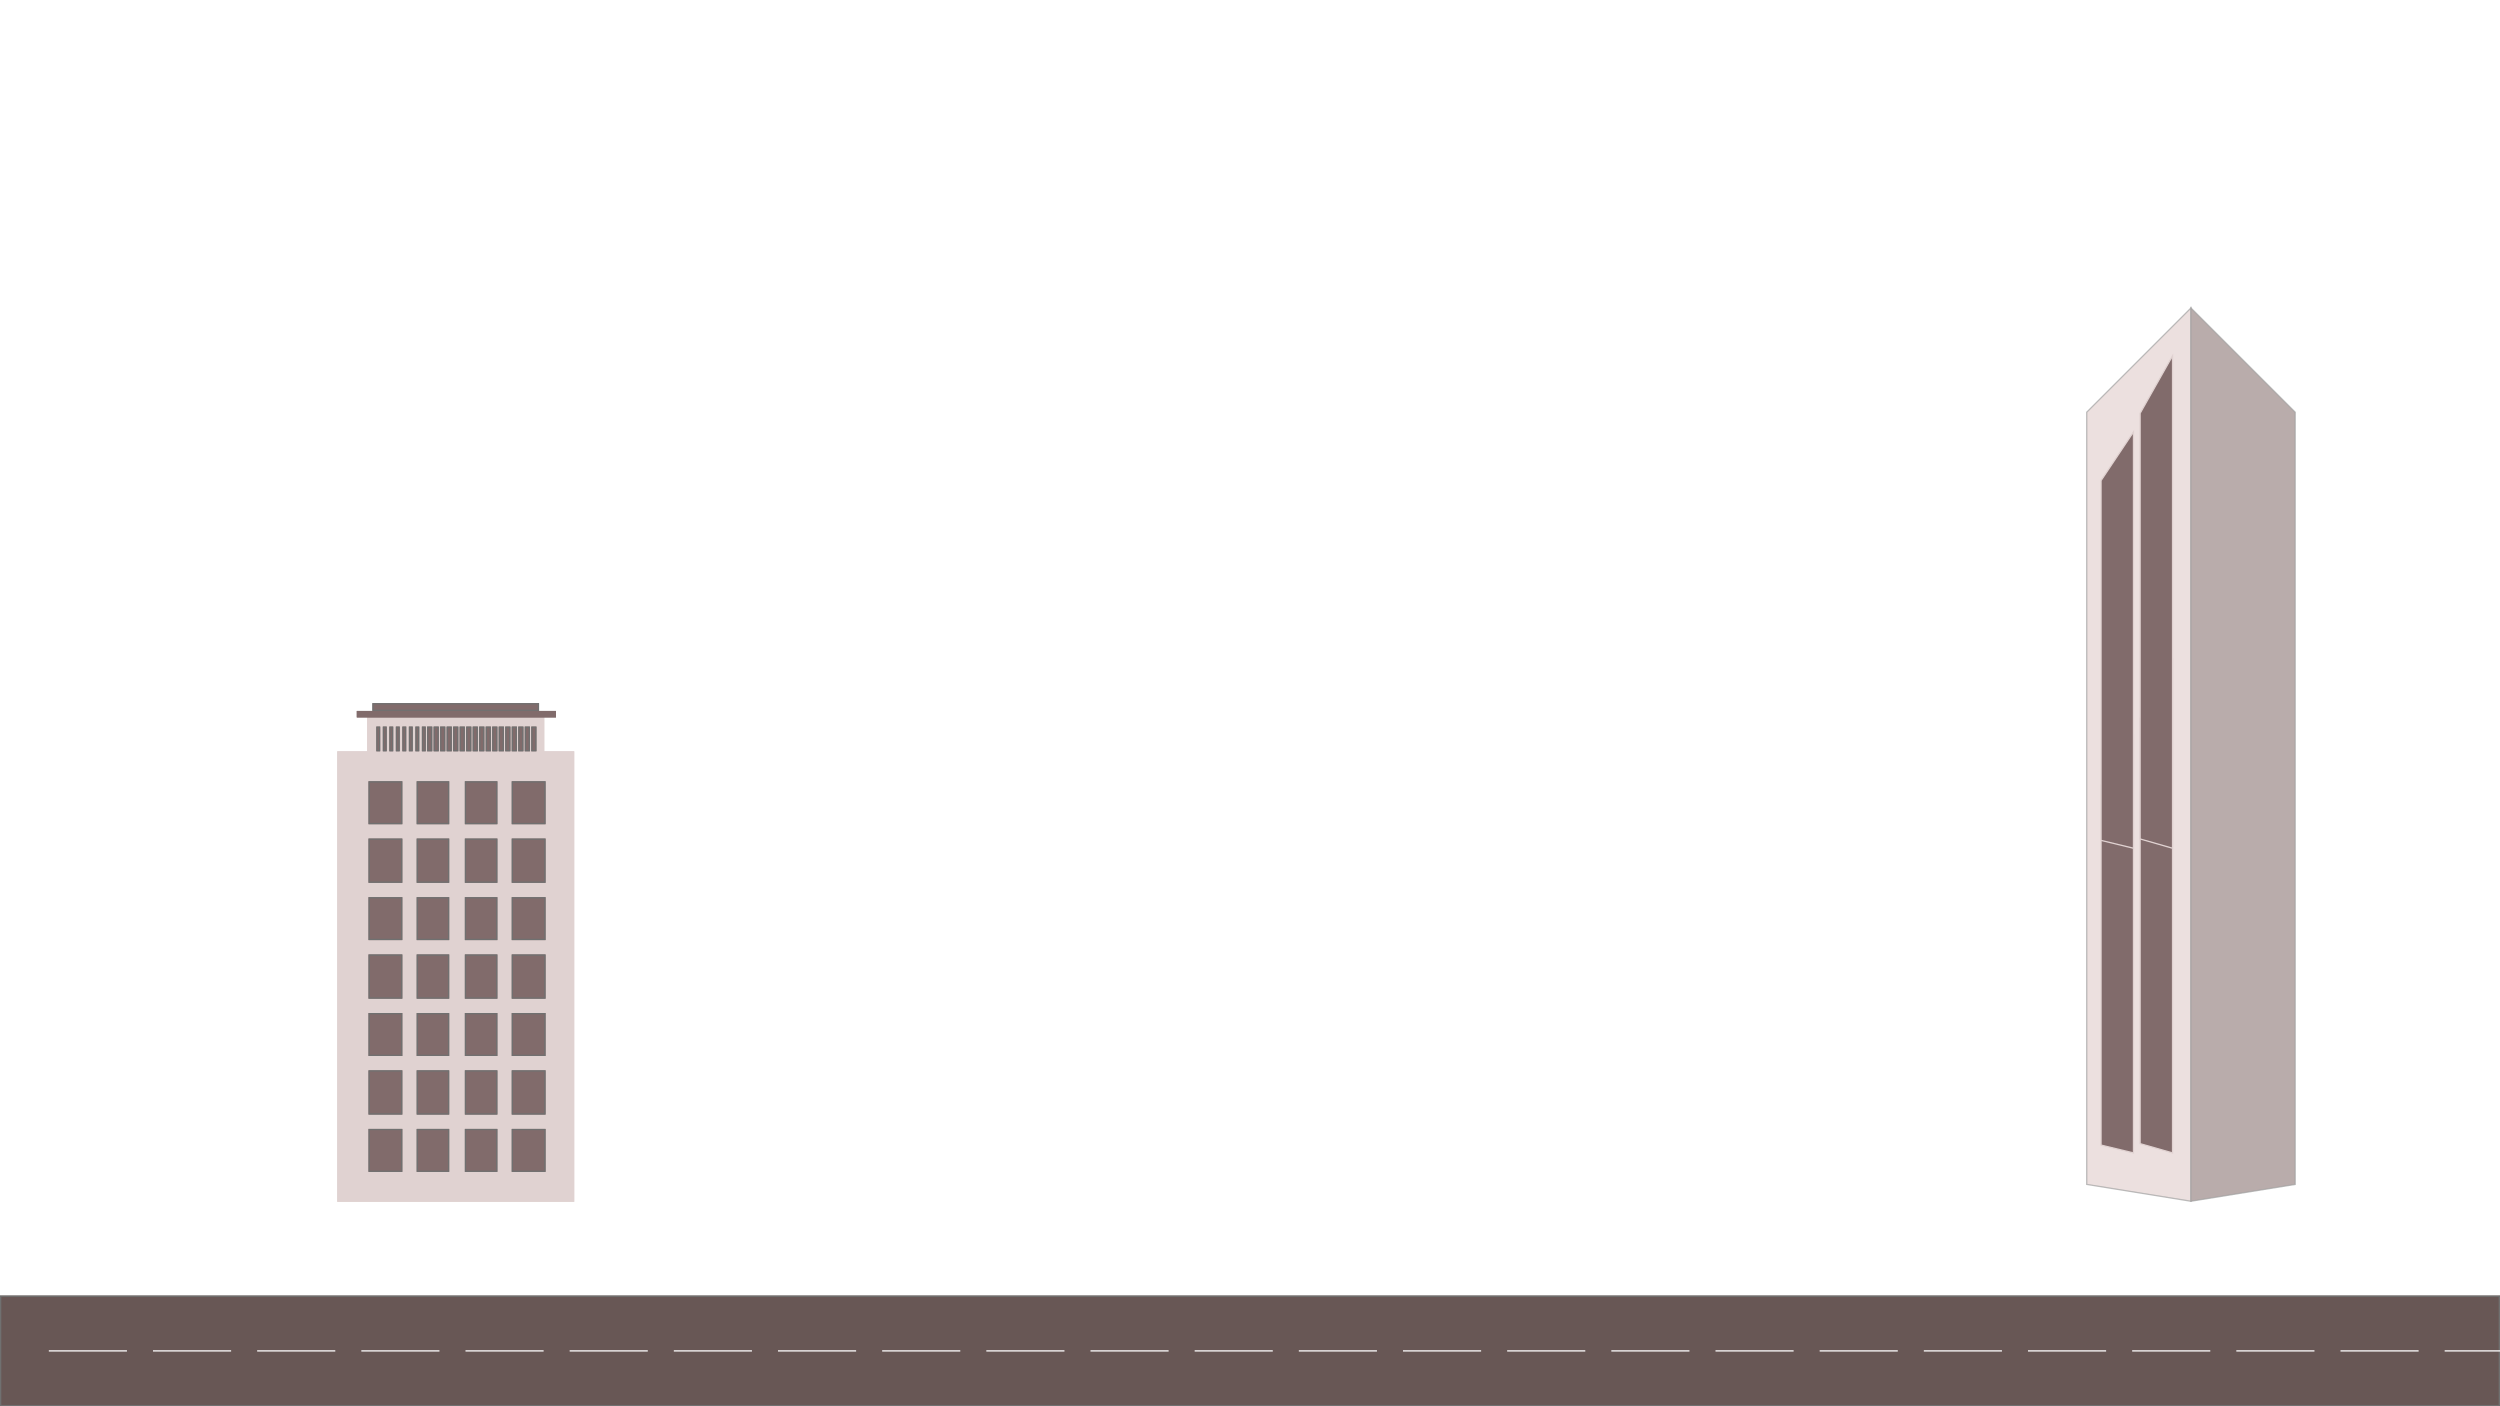 <svg xmlns="http://www.w3.org/2000/svg" xmlns:xlink="http://www.w3.org/1999/xlink" width="1920" height="1080" viewBox="0 0 1920 1080">
  <defs>
    <style>
      .cls-1, .cls-11 {
        fill: none;
      }

      .cls-2 {
        clip-path: url(#clip-Web_1920_1);
      }

      .cls-3 {
        fill: #e0d2d1;
      }

      .cls-3, .cls-7 {
        stroke: #e0d2d1;
      }

      .cls-4, .cls-5, .cls-7 {
        fill: #816b6b;
      }

      .cls-4, .cls-9 {
        stroke: #707070;
      }

      .cls-5 {
        stroke: #816b6b;
      }

      .cls-6 {
        fill: #ece0df;
      }

      .cls-6, .cls-8 {
        stroke: rgba(159,159,159,0.68);
      }

      .cls-8 {
        fill: #b9acab;
      }

      .cls-9 {
        fill: #685755;
      }

      .cls-10 {
        clip-path: url(#clip-path);
      }

      .cls-11 {
        stroke: #fff;
      }

      .cls-12 {
        stroke: none;
      }

      .cls-13 {
        fill: #fff;
      }
    </style>
    <clipPath id="clip-path">
      <rect class="cls-1" width="1920" height="2"/>
    </clipPath>
    <clipPath id="clip-Web_1920_1">
      <rect width="1920" height="1080"/>
    </clipPath>
  </defs>
  <g id="Web_1920_1" data-name="Web 1920 – 1" class="cls-2">
    <rect class="cls-13" width="1920" height="1080"/>
    <g id="Building1" transform="translate(42 303.632)">
      <g id="Rectangle_1" data-name="Rectangle 1" class="cls-3" transform="translate(217 273.368)">
        <rect class="cls-12" width="182" height="346"/>
        <rect class="cls-1" x="0.5" y="0.5" width="181" height="345"/>
      </g>
      <g id="Group_1" data-name="Group 1" transform="translate(241.074 295.958)">
        <g id="Rectangle_2" data-name="Rectangle 2" class="cls-4" transform="translate(-0.074 0.41)">
          <rect class="cls-12" width="26" height="33"/>
          <rect class="cls-1" x="0.5" y="0.5" width="25" height="32"/>
        </g>
        <g id="Rectangle_3" data-name="Rectangle 3" class="cls-4" transform="translate(36.926 0.41)">
          <rect class="cls-12" width="25" height="33"/>
          <rect class="cls-1" x="0.5" y="0.5" width="24" height="32"/>
        </g>
        <g id="Rectangle_4" data-name="Rectangle 4" class="cls-4" transform="translate(73.926 0.41)">
          <rect class="cls-12" width="25" height="33"/>
          <rect class="cls-1" x="0.5" y="0.5" width="24" height="32"/>
        </g>
        <g id="Rectangle_5" data-name="Rectangle 5" class="cls-4" transform="translate(109.926 0.41)">
          <rect class="cls-12" width="26" height="33"/>
          <rect class="cls-1" x="0.5" y="0.5" width="25" height="32"/>
        </g>
      </g>
      <g id="Group_2" data-name="Group 2" transform="translate(241.074 340.472)">
        <g id="Rectangle_2-2" data-name="Rectangle 2" class="cls-4" transform="translate(-0.074 -0.104)">
          <rect class="cls-12" width="26" height="34"/>
          <rect class="cls-1" x="0.5" y="0.5" width="25" height="33"/>
        </g>
        <g id="Rectangle_3-2" data-name="Rectangle 3" class="cls-4" transform="translate(36.926 -0.104)">
          <rect class="cls-12" width="25" height="34"/>
          <rect class="cls-1" x="0.5" y="0.5" width="24" height="33"/>
        </g>
        <g id="Rectangle_4-2" data-name="Rectangle 4" class="cls-4" transform="translate(73.926 -0.104)">
          <rect class="cls-12" width="25" height="34"/>
          <rect class="cls-1" x="0.5" y="0.5" width="24" height="33"/>
        </g>
        <g id="Rectangle_5-2" data-name="Rectangle 5" class="cls-4" transform="translate(109.926 -0.104)">
          <rect class="cls-12" width="26" height="34"/>
          <rect class="cls-1" x="0.5" y="0.5" width="25" height="33"/>
        </g>
      </g>
      <g id="Group_3" data-name="Group 3" transform="translate(241.074 384.987)">
        <g id="Rectangle_2-3" data-name="Rectangle 2" class="cls-4" transform="translate(-0.074 0.381)">
          <rect class="cls-12" width="26" height="33"/>
          <rect class="cls-1" x="0.5" y="0.5" width="25" height="32"/>
        </g>
        <g id="Rectangle_3-3" data-name="Rectangle 3" class="cls-4" transform="translate(36.926 0.381)">
          <rect class="cls-12" width="25" height="33"/>
          <rect class="cls-1" x="0.5" y="0.5" width="24" height="32"/>
        </g>
        <g id="Rectangle_4-3" data-name="Rectangle 4" class="cls-4" transform="translate(73.926 0.381)">
          <rect class="cls-12" width="25" height="33"/>
          <rect class="cls-1" x="0.5" y="0.5" width="24" height="32"/>
        </g>
        <g id="Rectangle_5-3" data-name="Rectangle 5" class="cls-4" transform="translate(109.926 0.381)">
          <rect class="cls-12" width="26" height="33"/>
          <rect class="cls-1" x="0.5" y="0.5" width="25" height="32"/>
        </g>
      </g>
      <g id="Group_4" data-name="Group 4" transform="translate(241.074 429.501)">
        <g id="Rectangle_2-4" data-name="Rectangle 2" class="cls-4" transform="translate(-0.074 -0.133)">
          <rect class="cls-12" width="26" height="34"/>
          <rect class="cls-1" x="0.5" y="0.5" width="25" height="33"/>
        </g>
        <g id="Rectangle_3-4" data-name="Rectangle 3" class="cls-4" transform="translate(36.926 -0.133)">
          <rect class="cls-12" width="25" height="34"/>
          <rect class="cls-1" x="0.5" y="0.5" width="24" height="33"/>
        </g>
        <g id="Rectangle_4-4" data-name="Rectangle 4" class="cls-4" transform="translate(73.926 -0.133)">
          <rect class="cls-12" width="25" height="34"/>
          <rect class="cls-1" x="0.5" y="0.5" width="24" height="33"/>
        </g>
        <g id="Rectangle_5-4" data-name="Rectangle 5" class="cls-4" transform="translate(109.926 -0.133)">
          <rect class="cls-12" width="26" height="34"/>
          <rect class="cls-1" x="0.5" y="0.5" width="25" height="33"/>
        </g>
      </g>
      <g id="Group_5" data-name="Group 5" transform="translate(241.074 474.015)">
        <g id="Rectangle_2-5" data-name="Rectangle 2" class="cls-4" transform="translate(-0.074 0.353)">
          <rect class="cls-12" width="26" height="33"/>
          <rect class="cls-1" x="0.5" y="0.5" width="25" height="32"/>
        </g>
        <g id="Rectangle_3-5" data-name="Rectangle 3" class="cls-4" transform="translate(36.926 0.353)">
          <rect class="cls-12" width="25" height="33"/>
          <rect class="cls-1" x="0.5" y="0.5" width="24" height="32"/>
        </g>
        <g id="Rectangle_4-5" data-name="Rectangle 4" class="cls-4" transform="translate(73.926 0.353)">
          <rect class="cls-12" width="25" height="33"/>
          <rect class="cls-1" x="0.5" y="0.5" width="24" height="32"/>
        </g>
        <g id="Rectangle_5-5" data-name="Rectangle 5" class="cls-4" transform="translate(109.926 0.353)">
          <rect class="cls-12" width="26" height="33"/>
          <rect class="cls-1" x="0.5" y="0.5" width="25" height="32"/>
        </g>
      </g>
      <g id="Group_6" data-name="Group 6" transform="translate(241.074 518.529)">
        <g id="Rectangle_2-6" data-name="Rectangle 2" class="cls-4" transform="translate(-0.074 -0.162)">
          <rect class="cls-12" width="26" height="34"/>
          <rect class="cls-1" x="0.5" y="0.5" width="25" height="33"/>
        </g>
        <g id="Rectangle_3-6" data-name="Rectangle 3" class="cls-4" transform="translate(36.926 -0.162)">
          <rect class="cls-12" width="25" height="34"/>
          <rect class="cls-1" x="0.5" y="0.5" width="24" height="33"/>
        </g>
        <g id="Rectangle_4-6" data-name="Rectangle 4" class="cls-4" transform="translate(73.926 -0.162)">
          <rect class="cls-12" width="25" height="34"/>
          <rect class="cls-1" x="0.5" y="0.5" width="24" height="33"/>
        </g>
        <g id="Rectangle_5-6" data-name="Rectangle 5" class="cls-4" transform="translate(109.926 -0.162)">
          <rect class="cls-12" width="26" height="34"/>
          <rect class="cls-1" x="0.5" y="0.5" width="25" height="33"/>
        </g>
      </g>
      <g id="Group_7" data-name="Group 7" transform="translate(241.074 563.044)">
        <g id="Rectangle_2-7" data-name="Rectangle 2" class="cls-4" transform="translate(-0.074 0.324)">
          <rect class="cls-12" width="26" height="33"/>
          <rect class="cls-1" x="0.5" y="0.5" width="25" height="32"/>
        </g>
        <g id="Rectangle_3-7" data-name="Rectangle 3" class="cls-4" transform="translate(36.926 0.324)">
          <rect class="cls-12" width="25" height="33"/>
          <rect class="cls-1" x="0.5" y="0.5" width="24" height="32"/>
        </g>
        <g id="Rectangle_4-7" data-name="Rectangle 4" class="cls-4" transform="translate(73.926 0.324)">
          <rect class="cls-12" width="25" height="33"/>
          <rect class="cls-1" x="0.5" y="0.5" width="24" height="32"/>
        </g>
        <g id="Rectangle_5-7" data-name="Rectangle 5" class="cls-4" transform="translate(109.926 0.324)">
          <rect class="cls-12" width="26" height="33"/>
          <rect class="cls-1" x="0.5" y="0.5" width="25" height="32"/>
        </g>
      </g>
      <g id="Rectangle_6" data-name="Rectangle 6" class="cls-3" transform="translate(240 244.368)">
        <rect class="cls-12" width="136" height="36"/>
        <rect class="cls-1" x="0.5" y="0.5" width="135" height="35"/>
      </g>
      <g id="Group_8" data-name="Group 8" transform="translate(246.525 254.169)">
        <g id="Rectangle_7" data-name="Rectangle 7" class="cls-4" transform="translate(0.475 0.199)">
          <rect class="cls-12" width="3" height="19"/>
          <rect class="cls-1" x="0.5" y="0.5" width="2" height="18"/>
        </g>
        <g id="Rectangle_8" data-name="Rectangle 8" class="cls-4" transform="translate(5.475 0.199)">
          <rect class="cls-12" width="3" height="19"/>
          <rect class="cls-1" x="0.5" y="0.5" width="2" height="18"/>
        </g>
        <g id="Rectangle_9" data-name="Rectangle 9" class="cls-4" transform="translate(10.475 0.199)">
          <rect class="cls-12" width="3" height="19"/>
          <rect class="cls-1" x="0.5" y="0.5" width="2" height="18"/>
        </g>
        <g id="Rectangle_10" data-name="Rectangle 10" class="cls-4" transform="translate(15.475 0.199)">
          <rect class="cls-12" width="3" height="19"/>
          <rect class="cls-1" x="0.5" y="0.5" width="2" height="18"/>
        </g>
      </g>
      <g id="Group_9" data-name="Group 9" transform="translate(266.511 254.169)">
        <g id="Rectangle_7-2" data-name="Rectangle 7" class="cls-4" transform="translate(0.489 0.199)">
          <rect class="cls-12" width="3" height="19"/>
          <rect class="cls-1" x="0.5" y="0.5" width="2" height="18"/>
        </g>
        <g id="Rectangle_8-2" data-name="Rectangle 8" class="cls-4" transform="translate(5.489 0.199)">
          <rect class="cls-12" width="3" height="19"/>
          <rect class="cls-1" x="0.5" y="0.5" width="2" height="18"/>
        </g>
        <g id="Rectangle_9-2" data-name="Rectangle 9" class="cls-4" transform="translate(10.489 0.199)">
          <rect class="cls-12" width="3" height="19"/>
          <rect class="cls-1" x="0.5" y="0.5" width="2" height="18"/>
        </g>
        <g id="Rectangle_10-2" data-name="Rectangle 10" class="cls-4" transform="translate(15.489 0.199)">
          <rect class="cls-12" width="3" height="19"/>
          <rect class="cls-1" x="0.5" y="0.5" width="2" height="18"/>
        </g>
      </g>
      <g id="Group_10" data-name="Group 10" transform="translate(286.497 254.169)">
        <g id="Rectangle_7-3" data-name="Rectangle 7" class="cls-4" transform="translate(-0.497 0.199)">
          <rect class="cls-12" width="4" height="19"/>
          <rect class="cls-1" x="0.5" y="0.5" width="3" height="18"/>
        </g>
        <g id="Rectangle_8-3" data-name="Rectangle 8" class="cls-4" transform="translate(4.503 0.199)">
          <rect class="cls-12" width="4" height="19"/>
          <rect class="cls-1" x="0.5" y="0.5" width="3" height="18"/>
        </g>
        <g id="Rectangle_9-3" data-name="Rectangle 9" class="cls-4" transform="translate(9.503 0.199)">
          <rect class="cls-12" width="4" height="19"/>
          <rect class="cls-1" x="0.5" y="0.5" width="3" height="18"/>
        </g>
        <g id="Rectangle_10-3" data-name="Rectangle 10" class="cls-4" transform="translate(14.503 0.199)">
          <rect class="cls-12" width="4" height="19"/>
          <rect class="cls-1" x="0.5" y="0.5" width="3" height="18"/>
        </g>
      </g>
      <g id="Group_11" data-name="Group 11" transform="translate(306.483 254.169)">
        <g id="Rectangle_7-4" data-name="Rectangle 7" class="cls-4" transform="translate(-0.483 0.199)">
          <rect class="cls-12" width="4" height="19"/>
          <rect class="cls-1" x="0.5" y="0.5" width="3" height="18"/>
        </g>
        <g id="Rectangle_8-4" data-name="Rectangle 8" class="cls-4" transform="translate(4.517 0.199)">
          <rect class="cls-12" width="4" height="19"/>
          <rect class="cls-1" x="0.5" y="0.5" width="3" height="18"/>
        </g>
        <g id="Rectangle_9-4" data-name="Rectangle 9" class="cls-4" transform="translate(9.517 0.199)">
          <rect class="cls-12" width="4" height="19"/>
          <rect class="cls-1" x="0.5" y="0.5" width="3" height="18"/>
        </g>
        <g id="Rectangle_10-4" data-name="Rectangle 10" class="cls-4" transform="translate(14.517 0.199)">
          <rect class="cls-12" width="4" height="19"/>
          <rect class="cls-1" x="0.5" y="0.5" width="3" height="18"/>
        </g>
      </g>
      <g id="Group_12" data-name="Group 12" transform="translate(326.469 254.169)">
        <g id="Rectangle_7-5" data-name="Rectangle 7" class="cls-4" transform="translate(-0.469 0.199)">
          <rect class="cls-12" width="4" height="19"/>
          <rect class="cls-1" x="0.5" y="0.5" width="3" height="18"/>
        </g>
        <g id="Rectangle_8-5" data-name="Rectangle 8" class="cls-4" transform="translate(4.531 0.199)">
          <rect class="cls-12" width="4" height="19"/>
          <rect class="cls-1" x="0.5" y="0.5" width="3" height="18"/>
        </g>
        <g id="Rectangle_9-5" data-name="Rectangle 9" class="cls-4" transform="translate(9.531 0.199)">
          <rect class="cls-12" width="4" height="19"/>
          <rect class="cls-1" x="0.5" y="0.5" width="3" height="18"/>
        </g>
        <g id="Rectangle_10-5" data-name="Rectangle 10" class="cls-4" transform="translate(14.531 0.199)">
          <rect class="cls-12" width="4" height="19"/>
          <rect class="cls-1" x="0.5" y="0.5" width="3" height="18"/>
        </g>
      </g>
      <g id="Group_13" data-name="Group 13" transform="translate(346.455 254.169)">
        <g id="Rectangle_7-6" data-name="Rectangle 7" class="cls-4" transform="translate(-0.455 0.199)">
          <rect class="cls-12" width="4" height="19"/>
          <rect class="cls-1" x="0.5" y="0.5" width="3" height="18"/>
        </g>
        <g id="Rectangle_8-6" data-name="Rectangle 8" class="cls-4" transform="translate(4.545 0.199)">
          <rect class="cls-12" width="4" height="19"/>
          <rect class="cls-1" x="0.5" y="0.5" width="3" height="18"/>
        </g>
        <g id="Rectangle_9-6" data-name="Rectangle 9" class="cls-4" transform="translate(9.545 0.199)">
          <rect class="cls-12" width="4" height="19"/>
          <rect class="cls-1" x="0.5" y="0.5" width="3" height="18"/>
        </g>
        <g id="Rectangle_10-6" data-name="Rectangle 10" class="cls-4" transform="translate(14.545 0.199)">
          <rect class="cls-12" width="4" height="19"/>
          <rect class="cls-1" x="0.5" y="0.5" width="3" height="18"/>
        </g>
      </g>
      <g id="Rectangle_7-7" data-name="Rectangle 7" class="cls-4" transform="translate(366 254.368)">
        <rect class="cls-12" width="4" height="19"/>
        <rect class="cls-1" x="0.5" y="0.5" width="3" height="18"/>
      </g>
      <g id="Rectangle_11" data-name="Rectangle 11" class="cls-5" transform="translate(232 242.368)">
        <rect class="cls-12" width="153" height="5"/>
        <rect class="cls-1" x="0.5" y="0.5" width="152" height="4"/>
      </g>
      <g id="Rectangle_12" data-name="Rectangle 12" class="cls-4" transform="translate(244 236.368)">
        <rect class="cls-12" width="128" height="6"/>
        <rect class="cls-1" x="0.5" y="0.5" width="127" height="5"/>
      </g>
    </g>
    <g id="Building2" transform="translate(995 -207)">
      <path id="Path_1" data-name="Path 1" class="cls-6" d="M607.6,1116.634V523.574L687.7,443.481v686.08Z"/>
      <g id="Group_14" data-name="Group 14">
        <path id="Path_3" data-name="Path 3" class="cls-7" d="M607.6,757.168V480.8l24.914-37.323V763.192Z" transform="translate(11 329.256)"/>
        <path id="Path_4" data-name="Path 4" class="cls-7" d="M607.6,814.527v-326.9l24.914-44.147V821.653Z" transform="translate(41 270.795)"/>
      </g>
      <g id="Group_16" data-name="Group 16" transform="translate(0 -234)">
        <path id="Path_3-2" data-name="Path 3" class="cls-7" d="M607.6,757.168V480.8l24.914-37.323V763.192Z" transform="translate(11 329.256)"/>
        <path id="Path_4-2" data-name="Path 4" class="cls-7" d="M607.6,814.527v-326.9l24.914-44.147V821.653Z" transform="translate(41 270.795)"/>
      </g>
      <path id="Path_2" data-name="Path 2" class="cls-8" d="M687.7,1116.634V523.574L607.6,443.481v686.08Z" transform="translate(80)"/>
    </g>
    <g id="Rectangle_13" data-name="Rectangle 13" class="cls-9" transform="translate(0 995)">
      <rect class="cls-12" width="1920" height="85"/>
      <rect class="cls-1" x="0.5" y="0.5" width="1919" height="84"/>
    </g>
    <g id="Repeat_Grid_1" data-name="Repeat Grid 1" class="cls-10" transform="translate(37.5 1037)">
      <g transform="translate(-37.5 -1037)">
        <line id="Line_1" data-name="Line 1" class="cls-11" x2="60" transform="translate(37.5 1037.5)"/>
      </g>
      <g transform="translate(42.5 -1037)">
        <line id="Line_1-2" data-name="Line 1" class="cls-11" x2="60" transform="translate(37.5 1037.5)"/>
      </g>
      <g transform="translate(122.5 -1037)">
        <line id="Line_1-3" data-name="Line 1" class="cls-11" x2="60" transform="translate(37.5 1037.5)"/>
      </g>
      <g transform="translate(202.5 -1037)">
        <line id="Line_1-4" data-name="Line 1" class="cls-11" x2="60" transform="translate(37.5 1037.5)"/>
      </g>
      <g transform="translate(282.5 -1037)">
        <line id="Line_1-5" data-name="Line 1" class="cls-11" x2="60" transform="translate(37.5 1037.5)"/>
      </g>
      <g transform="translate(362.5 -1037)">
        <line id="Line_1-6" data-name="Line 1" class="cls-11" x2="60" transform="translate(37.5 1037.5)"/>
      </g>
      <g transform="translate(442.5 -1037)">
        <line id="Line_1-7" data-name="Line 1" class="cls-11" x2="60" transform="translate(37.5 1037.5)"/>
      </g>
      <g transform="translate(522.5 -1037)">
        <line id="Line_1-8" data-name="Line 1" class="cls-11" x2="60" transform="translate(37.5 1037.5)"/>
      </g>
      <g transform="translate(602.5 -1037)">
        <line id="Line_1-9" data-name="Line 1" class="cls-11" x2="60" transform="translate(37.5 1037.5)"/>
      </g>
      <g transform="translate(682.5 -1037)">
        <line id="Line_1-10" data-name="Line 1" class="cls-11" x2="60" transform="translate(37.5 1037.5)"/>
      </g>
      <g transform="translate(762.5 -1037)">
        <line id="Line_1-11" data-name="Line 1" class="cls-11" x2="60" transform="translate(37.5 1037.5)"/>
      </g>
      <g transform="translate(842.5 -1037)">
        <line id="Line_1-12" data-name="Line 1" class="cls-11" x2="60" transform="translate(37.5 1037.5)"/>
      </g>
      <g transform="translate(922.5 -1037)">
        <line id="Line_1-13" data-name="Line 1" class="cls-11" x2="60" transform="translate(37.5 1037.5)"/>
      </g>
      <g transform="translate(1002.5 -1037)">
        <line id="Line_1-14" data-name="Line 1" class="cls-11" x2="60" transform="translate(37.5 1037.5)"/>
      </g>
      <g transform="translate(1082.5 -1037)">
        <line id="Line_1-15" data-name="Line 1" class="cls-11" x2="60" transform="translate(37.5 1037.5)"/>
      </g>
      <g transform="translate(1162.5 -1037)">
        <line id="Line_1-16" data-name="Line 1" class="cls-11" x2="60" transform="translate(37.5 1037.5)"/>
      </g>
      <g transform="translate(1242.5 -1037)">
        <line id="Line_1-17" data-name="Line 1" class="cls-11" x2="60" transform="translate(37.5 1037.5)"/>
      </g>
      <g transform="translate(1322.5 -1037)">
        <line id="Line_1-18" data-name="Line 1" class="cls-11" x2="60" transform="translate(37.5 1037.5)"/>
      </g>
      <g transform="translate(1402.5 -1037)">
        <line id="Line_1-19" data-name="Line 1" class="cls-11" x2="60" transform="translate(37.5 1037.5)"/>
      </g>
      <g transform="translate(1482.5 -1037)">
        <line id="Line_1-20" data-name="Line 1" class="cls-11" x2="60" transform="translate(37.5 1037.5)"/>
      </g>
      <g transform="translate(1562.5 -1037)">
        <line id="Line_1-21" data-name="Line 1" class="cls-11" x2="60" transform="translate(37.5 1037.5)"/>
      </g>
      <g transform="translate(1642.5 -1037)">
        <line id="Line_1-22" data-name="Line 1" class="cls-11" x2="60" transform="translate(37.5 1037.5)"/>
      </g>
      <g transform="translate(1722.5 -1037)">
        <line id="Line_1-23" data-name="Line 1" class="cls-11" x2="60" transform="translate(37.5 1037.5)"/>
      </g>
      <g transform="translate(1802.5 -1037)">
        <line id="Line_1-24" data-name="Line 1" class="cls-11" x2="60" transform="translate(37.5 1037.5)"/>
      </g>
    </g>
  </g>
</svg>
